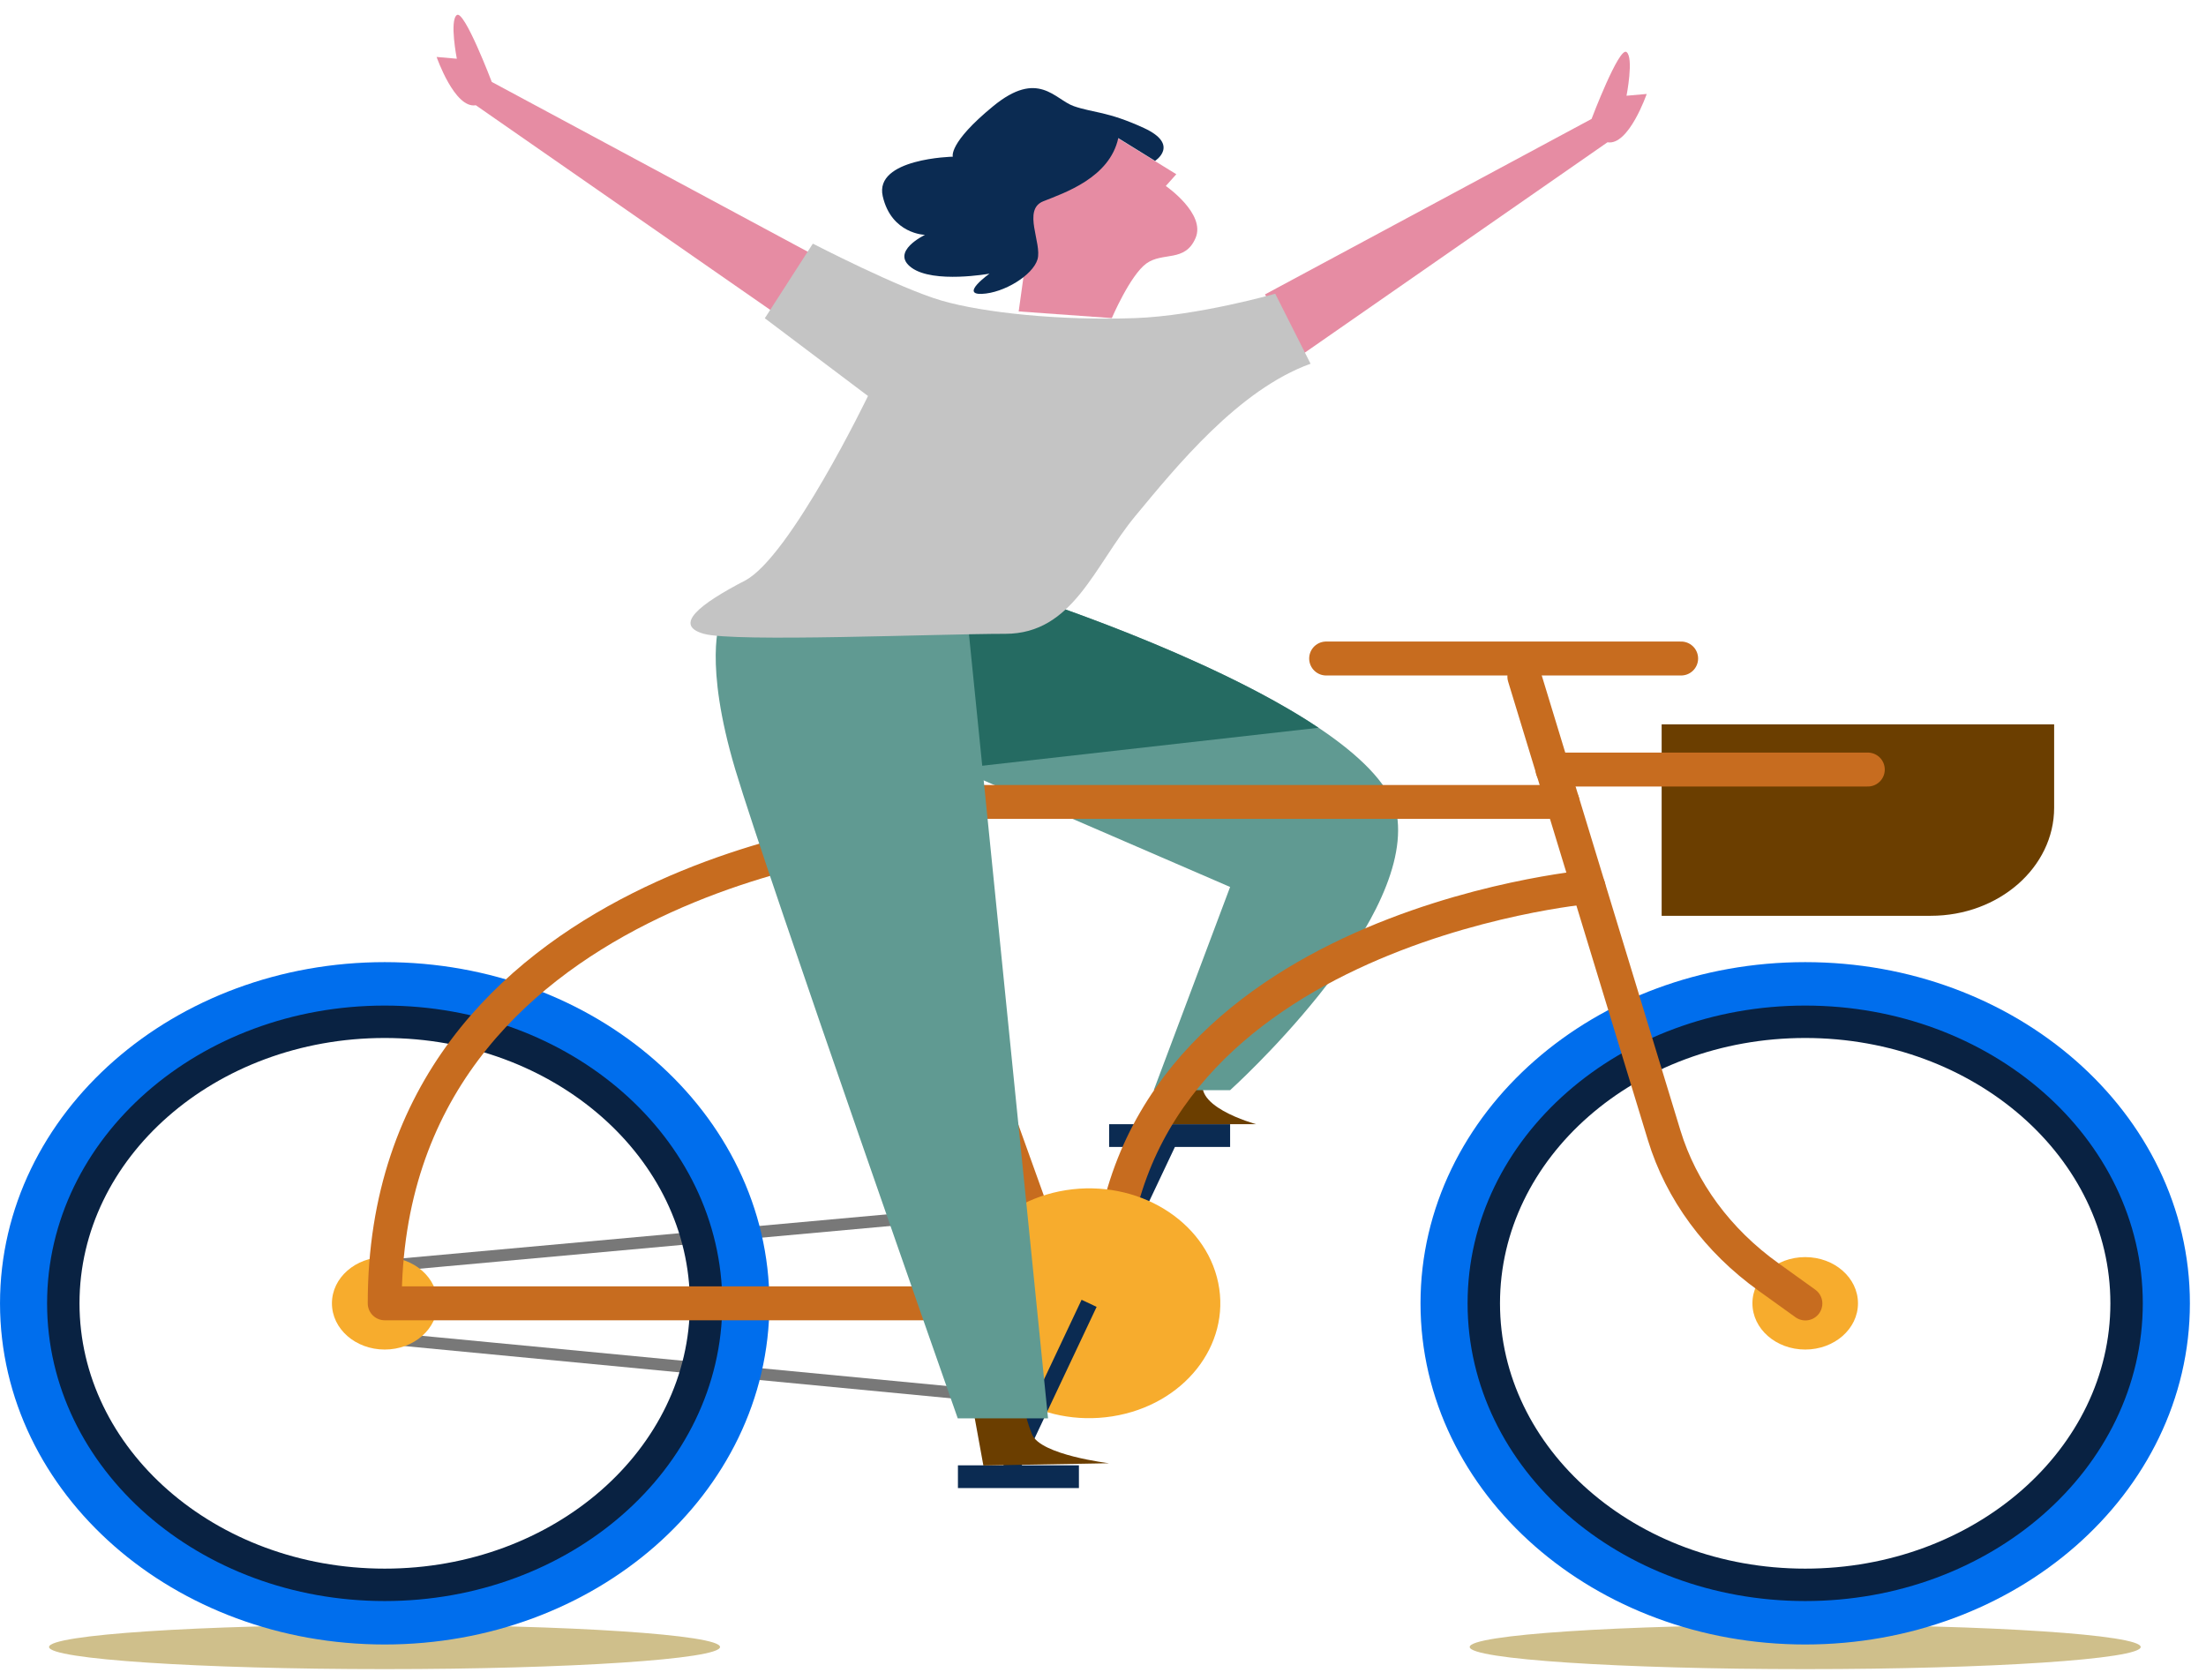 <svg width="130" height="99" viewBox="0 0 130 99" fill="none" xmlns="http://www.w3.org/2000/svg">
<path d="M86.61 97.062C86.61 97.78 95.46 98.367 106.38 98.367C117.3 98.367 126.15 97.78 126.15 97.062C126.15 96.343 117.3 95.756 106.38 95.756C95.46 95.756 86.61 96.343 86.61 97.062Z" fill="#CFBF8B"/>
<path d="M69.011 66.927L64.181 77.141" stroke="#0B2B52" stroke-width="0.98" stroke-miterlimit="10"/>
<path d="M65.361 66.253H72.491V67.593H65.361V66.253Z" fill="#0B2B52"/>
<path d="M69.011 62.714L67.031 66.253H74.031C74.031 66.253 69.821 65.123 71.111 63.336L69.011 62.714V62.714Z" fill="#6B3E00"/>
<path d="M60.261 35.05C60.261 35.05 81.701 41.891 82.361 48.33C83.021 54.769 72.491 64.247 72.491 64.247H67.991L72.491 52.272L47.861 41.62L60.261 35.05V35.05Z" fill="#609A92"/>
<path d="M60.261 35.05C60.261 35.05 71.211 38.545 77.701 42.89L56.361 45.299L47.861 41.62L60.261 35.05V35.05Z" fill="#256B62"/>
<path d="M93.61 52.272C93.61 52.272 65.61 54.76 65.36 76.222" stroke="#C76C1F" stroke-width="2" stroke-linecap="round" stroke-linejoin="round"/>
<path d="M63.611 70.887L22.141 74.653V78.814L64.181 82.835" stroke="#787878" stroke-width="0.7" stroke-miterlimit="10"/>
<path d="M85.711 76.809C85.711 86.812 94.961 94.915 106.381 94.915C117.801 94.915 127.051 86.812 127.051 76.809C127.051 66.805 117.801 58.702 106.381 58.702C94.961 58.702 85.711 66.805 85.711 76.809Z" stroke="#006EED" stroke-width="4" stroke-miterlimit="10"/>
<path d="M87.44 76.809C87.44 85.972 95.92 93.4 106.38 93.4C116.84 93.4 125.32 85.972 125.32 76.809C125.32 67.646 116.84 60.217 106.38 60.217C95.92 60.217 87.44 67.646 87.44 76.809Z" stroke="#092242" stroke-width="1.91" stroke-miterlimit="10"/>
<path d="M103.271 76.809C103.271 78.316 104.661 79.533 106.381 79.533C108.101 79.533 109.491 78.316 109.491 76.809C109.491 75.302 108.101 74.085 106.381 74.085C104.661 74.085 103.271 75.302 103.271 76.809Z" fill="#F7AC2D"/>
<path d="M2.891 97.062C2.891 97.78 11.741 98.367 22.661 98.367C33.581 98.367 42.431 97.78 42.431 97.062C42.431 96.343 33.581 95.756 22.661 95.756C11.741 95.756 2.891 96.343 2.891 97.062Z" fill="#CFBF8B"/>
<path d="M2.001 76.809C2.001 86.812 11.251 94.915 22.671 94.915C34.091 94.915 43.341 86.812 43.341 76.809C43.341 66.805 34.091 58.702 22.671 58.702C11.251 58.702 2.001 66.805 2.001 76.809Z" stroke="#006EED" stroke-width="4" stroke-miterlimit="10"/>
<path d="M3.73 76.809C3.73 85.972 12.21 93.4 22.67 93.4C33.13 93.4 41.61 85.972 41.61 76.809C41.61 67.646 33.13 60.217 22.67 60.217C12.21 60.217 3.73 67.646 3.73 76.809Z" stroke="#092242" stroke-width="1.91" stroke-miterlimit="10"/>
<path d="M19.561 76.809C19.561 78.316 20.951 79.533 22.671 79.533C24.391 79.533 25.781 78.316 25.781 76.809C25.781 75.302 24.391 74.085 22.671 74.085C20.951 74.085 19.561 75.302 19.561 76.809Z" fill="#F7AC2D"/>
<path d="M51.151 44.563L62.73 76.808" stroke="#C76C1F" stroke-width="2" stroke-linecap="round" stroke-linejoin="round"/>
<path d="M89.831 39.877L98.071 66.91C99.071 70.186 101.221 73.112 104.221 75.258L106.391 76.817" stroke="#C76C1F" stroke-width="2" stroke-linecap="round" stroke-linejoin="round"/>
<path d="M99.07 38.808H78.15" stroke="#C76C1F" stroke-width="2" stroke-linecap="round" stroke-linejoin="round"/>
<path d="M46.43 45.352H55.92C56.85 45.352 57.61 44.686 57.61 43.871C57.61 43.056 56.85 42.391 55.92 42.391H46.43C45.5 42.391 44.74 43.056 44.74 43.871C44.74 44.686 45.5 45.352 46.43 45.352Z" fill="#C76C1F"/>
<path d="M92.081 47.261H52.111" stroke="#C76C1F" stroke-width="2" stroke-linecap="round" stroke-linejoin="round"/>
<path d="M52.781 49.092C52.781 49.092 22.671 51.694 22.671 76.808H60.011" stroke="#C76C1F" stroke-width="2" stroke-linecap="round" stroke-linejoin="round"/>
<path d="M56.576 78.005C55.82 74.324 58.613 70.803 62.815 70.141C67.016 69.479 71.035 71.926 71.791 75.606C72.547 79.287 69.754 82.808 65.552 83.47C61.351 84.132 57.332 81.686 56.576 78.005Z" fill="#F7AC2D"/>
<path d="M56.451 86.357H63.581V87.697H56.451V86.357Z" fill="#0B2B52"/>
<path d="M64.181 76.809L59.361 87.023" stroke="#0B2B52" stroke-width="0.98" stroke-miterlimit="10"/>
<path d="M121.061 42.688H97.921V53.971H113.781C117.791 53.971 121.051 51.116 121.051 47.603V42.697L121.061 42.688Z" fill="#6B3E00"/>
<path d="M91.49 45.352H110.07" stroke="#C76C1F" stroke-width="2" stroke-linecap="round" stroke-linejoin="round"/>
<path d="M57.28 82.686L57.95 86.366L65.36 86.234C65.36 86.234 61.32 85.752 60.82 84.535C60.32 83.317 60.32 82.511 60.32 82.511L57.28 82.695V82.686Z" fill="#6B3E00"/>
<path d="M42.441 36.583C42.441 36.583 41.441 39.001 43.331 45.352C45.231 51.694 56.441 83.589 56.441 83.589H61.761L56.931 35.69L42.431 36.592L42.441 36.583Z" fill="#609A92"/>
<path d="M65.871 8.139L69.32 10.268L68.701 10.96C68.701 10.96 71.081 12.598 70.451 14.035C69.831 15.471 68.531 14.832 67.561 15.524C66.6 16.216 65.52 18.747 65.52 18.747L60.031 18.353L60.48 15.13C60.48 15.13 58.901 12.747 59.291 11.407C59.691 10.066 65.861 8.13 65.861 8.13L65.871 8.139Z" fill="#E68CA3"/>
<path d="M68.06 9.488C68.06 9.488 69.56 8.533 67.41 7.543C65.26 6.553 64.41 6.65 63.28 6.256C62.15 5.861 61.19 4.074 58.53 6.256C55.87 8.437 56.15 9.234 56.15 9.234C56.15 9.234 51.51 9.33 52.02 11.564C52.53 13.798 54.51 13.842 54.51 13.842C54.51 13.842 52.42 14.832 53.72 15.778C55.02 16.724 58.31 16.128 58.31 16.128C58.31 16.128 56.56 17.372 57.86 17.319C59.16 17.267 60.86 16.224 61.14 15.287C61.42 14.341 60.23 12.361 61.48 11.862C62.73 11.363 65.39 10.478 65.9 8.139L68.08 9.488H68.06Z" fill="#0B2B52"/>
<path d="M48.23 15.173L28.98 4.828C28.98 4.828 27.36 0.562 26.921 0.886C26.48 1.21 26.921 3.461 26.921 3.461L25.73 3.356C25.73 3.356 26.791 6.422 28.041 6.203L46.1 18.756L48.221 15.182L48.23 15.173Z" fill="#E68CA3"/>
<path d="M74.541 17.354L93.791 7.009C93.791 7.009 95.411 2.734 95.851 3.067C96.291 3.4 95.851 5.642 95.851 5.642L97.041 5.537C97.041 5.537 95.981 8.603 94.731 8.384L76.671 20.937L74.551 17.363L74.541 17.354Z" fill="#E68CA3"/>
<path d="M66.9 18.747C62.541 18.905 57.98 18.441 55.48 17.713C52.98 16.986 47.901 14.358 47.901 14.358L45.071 18.756L51.151 23.337C51.151 23.337 46.571 32.825 43.901 34.217C41.23 35.601 39.651 36.845 41.48 37.353C43.31 37.861 55.24 37.353 59.24 37.353C63.24 37.353 64.481 33.341 66.9 30.416C69.32 27.498 72.981 22.97 77.231 21.436L75.15 17.311C75.15 17.311 70.57 18.616 66.9 18.747V18.747Z" fill="#C4C4C4"/>
</svg>
